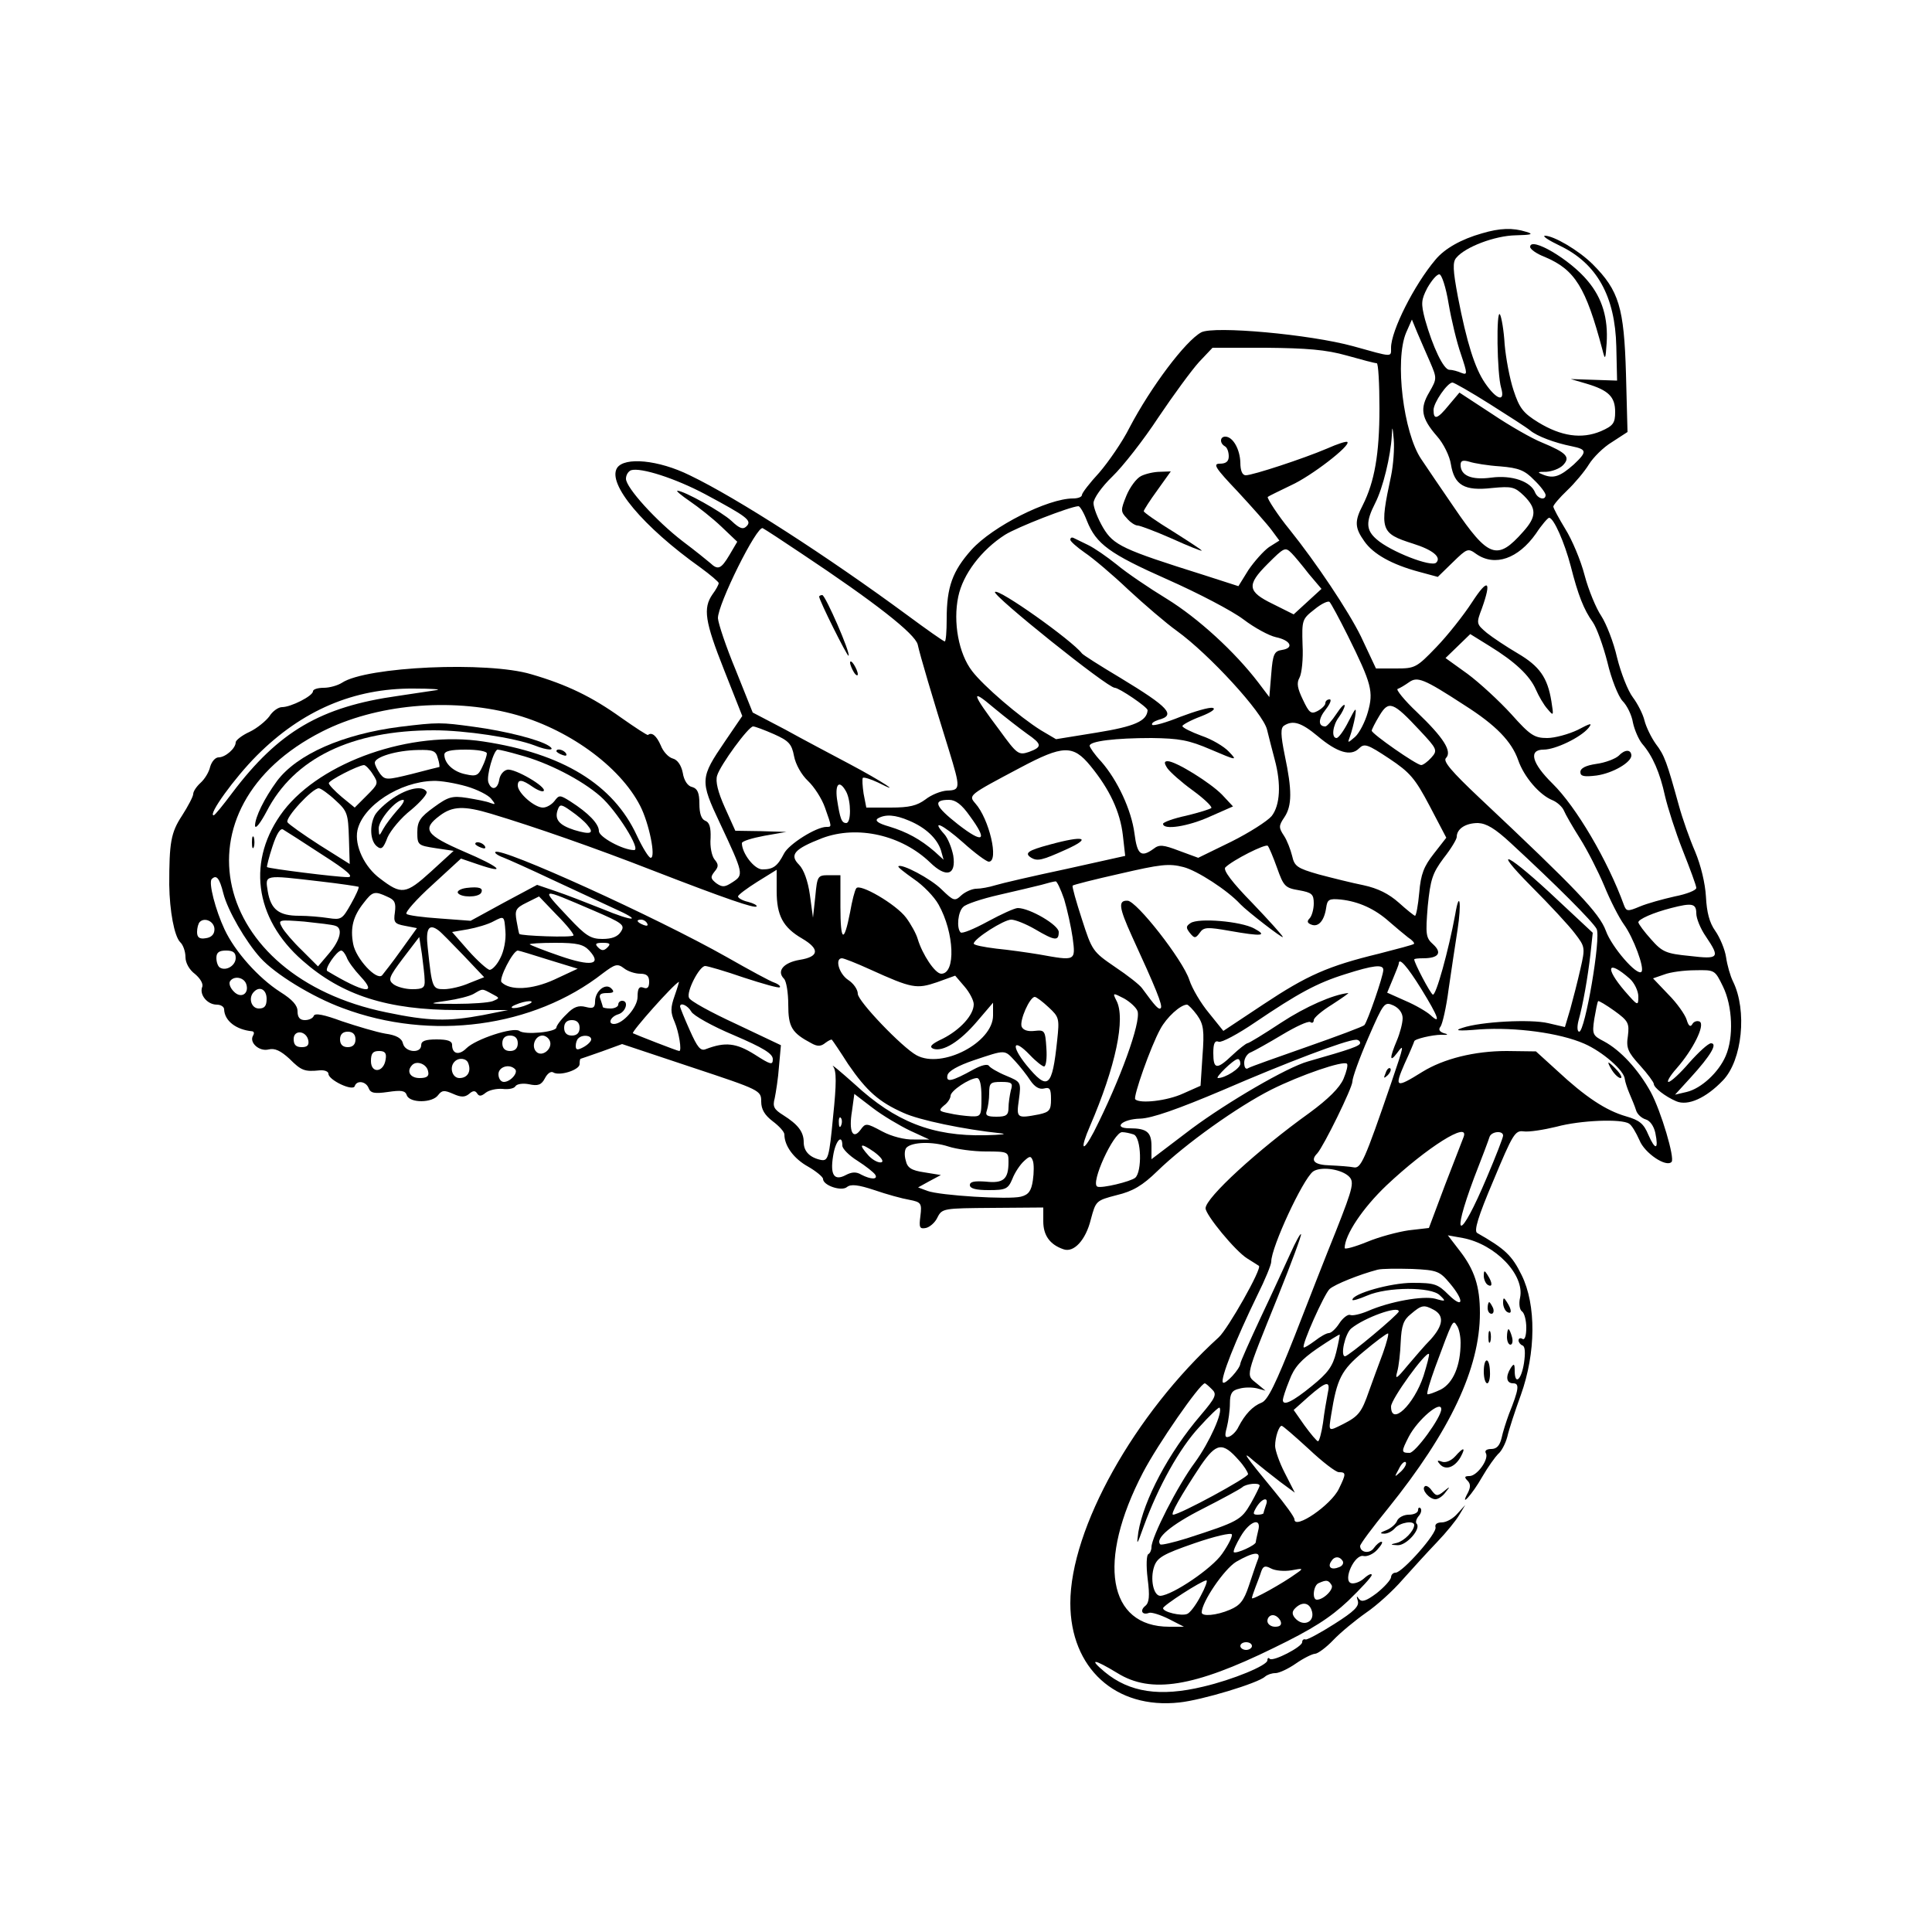<?xml version="1.0" standalone="no"?>
<!DOCTYPE svg PUBLIC "-//W3C//DTD SVG 20010904//EN"
 "http://www.w3.org/TR/2001/REC-SVG-20010904/DTD/svg10.dtd">
<svg version="1.0" xmlns="http://www.w3.org/2000/svg"
 width="500pt" height="500pt" viewBox="0 0 500 500"
 preserveAspectRatio="xMidYMid meet">

<g transform="translate(0,500) scale(0.1,-0.1)"
fill="#000000" stroke="none">
<path d="M3835 4396 c-53 -15 -96 -39 -120 -68 -55 -65 -115 -184 -115 -228 0
-25 6 -25 -98 4 -113 31 -360 53 -393 36 -41 -22 -131 -142 -186 -247 -18 -36
-54 -88 -78 -116 -25 -27 -45 -53 -45 -58 0 -5 -10 -9 -23 -9 -65 0 -208 -72
-263 -133 -49 -55 -64 -96 -64 -179 0 -32 -2 -58 -5 -58 -3 0 -47 31 -97 68
-205 151 -440 303 -563 362 -81 40 -169 48 -188 19 -26 -41 67 -152 216 -258
26 -19 47 -37 47 -40 0 -4 -7 -17 -16 -29 -25 -36 -20 -70 30 -196 l47 -119
-45 -66 c-64 -94 -65 -101 -13 -211 62 -132 62 -134 33 -153 -20 -13 -26 -14
-42 -3 -15 12 -16 16 -5 30 11 13 11 19 0 32 -7 9 -12 33 -10 55 1 28 -3 41
-14 45 -10 4 -15 19 -15 44 0 28 -5 39 -18 43 -12 2 -22 17 -25 37 -4 20 -14
34 -26 37 -11 3 -25 18 -31 34 -11 25 -23 35 -33 27 -1 -2 -33 19 -70 45 -74
53 -139 85 -232 112 -113 34 -427 20 -490 -22 -11 -7 -32 -13 -47 -13 -16 0
-28 -4 -28 -9 0 -12 -57 -41 -80 -41 -10 0 -25 -11 -33 -24 -9 -12 -32 -31
-51 -40 -20 -9 -36 -22 -36 -27 0 -16 -27 -39 -44 -39 -9 0 -18 -11 -22 -24
-3 -14 -14 -32 -25 -42 -10 -9 -19 -22 -19 -29 0 -6 -13 -31 -29 -56 -29 -44
-33 -70 -33 -179 1 -68 13 -132 28 -148 8 -7 14 -25 14 -39 0 -15 10 -33 25
-44 14 -12 22 -26 18 -34 -7 -20 14 -45 38 -45 11 0 19 -6 19 -12 1 -30 31
-53 73 -57 5 -1 5 -6 2 -11 -11 -18 16 -42 40 -36 16 4 31 -3 54 -24 31 -31
39 -34 79 -30 12 1 22 -3 22 -9 0 -16 63 -46 68 -32 5 16 29 13 36 -5 5 -13
15 -15 50 -10 34 5 45 4 49 -9 8 -20 66 -20 81 1 10 13 16 13 39 3 20 -9 30
-9 41 0 10 9 16 9 21 1 5 -8 11 -7 22 2 9 7 28 11 43 10 16 -2 31 1 34 7 4 6
20 8 35 5 23 -5 32 -2 41 15 6 12 15 19 21 16 16 -11 69 6 69 21 0 8 1 14 3
14 1 0 26 9 55 19 l52 19 180 -60 c178 -59 180 -60 180 -89 0 -20 9 -35 30
-51 16 -12 30 -27 30 -34 0 -30 25 -63 61 -83 21 -12 39 -27 39 -32 0 -17 48
-33 62 -21 10 8 29 6 71 -8 32 -11 72 -22 90 -25 31 -6 33 -9 29 -42 -4 -30
-2 -34 14 -31 10 2 24 14 30 27 12 24 16 24 143 25 l131 1 0 -36 c0 -36 17
-60 52 -72 27 -10 58 24 71 77 13 48 13 49 67 63 42 10 67 25 105 62 73 71
208 167 295 211 76 38 187 76 196 67 3 -3 -1 -20 -9 -39 -10 -23 -39 -52 -88
-88 -134 -96 -269 -220 -269 -247 0 -17 77 -111 108 -130 15 -9 28 -18 30 -19
9 -6 -80 -163 -104 -185 -218 -198 -384 -495 -384 -688 0 -168 117 -275 282
-257 58 6 204 50 222 67 6 5 17 9 27 9 9 0 33 11 53 25 20 14 43 25 49 25 7 0
29 16 48 36 18 19 57 51 84 70 28 19 70 57 95 86 25 28 65 72 89 97 24 25 50
57 58 71 l15 25 -20 -22 c-11 -13 -29 -23 -41 -23 -12 0 -18 -5 -16 -12 6 -15
-86 -118 -103 -118 -7 0 -12 -6 -12 -12 -1 -7 -17 -25 -37 -41 -28 -21 -39
-24 -46 -15 -6 9 -7 8 -3 -5 4 -14 -9 -27 -61 -60 -36 -23 -70 -41 -74 -40 -5
2 -9 -1 -9 -7 0 -12 -75 -51 -84 -43 -3 4 -6 2 -6 -4 0 -13 -89 -50 -166 -68
-112 -27 -191 -15 -255 38 -43 36 -28 34 33 -3 87 -54 198 -36 404 65 101 49
146 78 193 122 33 32 61 62 61 67 0 5 -9 1 -20 -9 -10 -9 -26 -15 -34 -12 -21
8 10 76 33 70 9 -2 25 5 35 16 11 12 16 21 11 21 -4 0 -13 -7 -20 -17 -11 -15
-35 -11 -35 6 0 5 32 48 72 97 161 200 238 363 238 506 0 69 -14 112 -53 162
l-30 39 39 -7 c84 -16 160 -95 148 -154 -4 -17 -1 -32 5 -36 6 -4 11 -23 11
-42 0 -21 -4 -33 -10 -29 -5 3 -10 2 -10 -4 0 -5 5 -11 10 -13 7 -2 8 -19 4
-46 -7 -44 -24 -58 -24 -19 0 18 -2 19 -10 7 -14 -22 -12 -40 6 -40 17 0 15
-15 -11 -80 -7 -19 -16 -47 -19 -62 -5 -20 -13 -28 -27 -28 -11 0 -17 -4 -14
-10 10 -15 -22 -60 -42 -60 -13 0 -14 -3 -5 -12 8 -8 8 -17 1 -31 -23 -42 11
-5 37 41 15 26 34 52 41 59 8 6 19 26 24 45 4 18 20 67 35 108 39 109 40 233
2 310 -25 51 -43 68 -115 109 -9 5 2 42 42 136 50 120 56 130 78 127 14 -2 52
4 85 12 62 17 169 21 188 8 7 -4 18 -23 27 -43 13 -33 69 -71 83 -56 9 9 -27
131 -54 181 -32 58 -78 108 -121 131 -29 15 -31 18 -25 58 4 23 8 44 10 46 1
2 21 -10 42 -25 36 -26 39 -32 35 -65 -5 -31 0 -42 31 -76 20 -22 36 -44 36
-48 0 -10 30 -33 58 -45 30 -13 77 8 121 54 50 52 63 181 26 256 -7 14 -15 42
-18 63 -3 20 -16 51 -28 68 -15 21 -22 48 -24 88 -2 35 -13 81 -28 117 -14 32
-33 86 -42 119 -31 112 -37 130 -60 160 -12 17 -25 44 -29 60 -4 17 -18 44
-30 60 -13 17 -31 63 -41 103 -9 40 -28 88 -41 108 -13 19 -33 67 -43 105 -10
39 -33 93 -50 120 -17 28 -31 54 -31 58 0 4 16 23 36 42 19 18 45 49 56 67 11
18 38 45 60 58 l40 26 -4 151 c-5 171 -18 215 -86 283 -36 36 -101 74 -124 74
-7 -1 10 -12 39 -26 96 -46 143 -131 146 -261 l2 -88 -60 2 -60 2 41 -12 c57
-17 74 -34 74 -73 0 -29 -5 -36 -37 -50 -50 -21 -103 -13 -162 23 -39 24 -49
37 -64 83 -10 30 -20 84 -23 119 -2 35 -8 70 -12 77 -10 17 -8 -154 3 -190 11
-38 -12 -31 -42 13 -26 38 -47 104 -70 223 -13 69 -14 90 -4 101 23 28 100 57
153 58 42 1 48 3 28 9 -35 11 -68 10 -115 -4z m-86 -182 c7 -41 21 -100 32
-131 17 -51 17 -54 1 -48 -9 4 -23 8 -31 8 -15 0 -43 59 -63 130 -11 42 -10
51 6 82 11 19 24 35 31 35 6 0 17 -33 24 -76z m-48 -151 c18 -42 18 -43 -2
-78 -25 -42 -21 -67 20 -114 17 -19 33 -52 36 -73 9 -54 35 -69 106 -61 52 5
59 3 83 -20 33 -33 33 -54 -2 -93 -67 -76 -90 -68 -179 63 -33 48 -71 104 -85
125 -46 68 -69 256 -39 327 l15 34 14 -34 c8 -19 23 -53 33 -76z m-216 17 c39
-11 73 -20 78 -20 4 0 7 -53 7 -117 0 -119 -13 -190 -43 -250 -22 -42 -21 -59
4 -94 23 -33 71 -60 142 -79 l48 -13 39 38 c37 36 39 37 61 21 48 -33 108 -12
154 53 15 23 31 41 34 41 12 0 40 -64 56 -125 19 -75 34 -113 57 -145 10 -14
27 -61 38 -104 10 -43 28 -88 39 -100 12 -12 24 -37 27 -56 4 -19 15 -44 24
-55 27 -31 46 -75 59 -135 7 -30 27 -93 46 -141 19 -48 35 -91 35 -97 0 -6
-25 -16 -56 -22 -31 -7 -71 -18 -90 -26 -31 -13 -35 -13 -41 3 -42 116 -124
255 -185 315 -54 53 -63 88 -23 88 30 0 95 31 116 56 11 14 6 13 -28 -5 -23
-11 -59 -21 -79 -21 -33 0 -44 7 -93 62 -31 34 -82 81 -113 104 l-57 41 32 31
32 31 50 -31 c65 -40 104 -76 120 -113 7 -16 20 -39 30 -50 16 -19 16 -18 10
20 -10 62 -31 91 -87 124 -29 17 -65 41 -80 53 -27 23 -28 24 -13 63 26 73 16
80 -25 17 -22 -34 -64 -87 -93 -117 -51 -53 -55 -55 -104 -55 l-52 0 -39 83
c-33 67 -116 191 -185 277 -28 34 -59 81 -56 84 2 2 29 15 60 30 53 24 155
103 146 112 -2 3 -26 -5 -53 -17 -61 -26 -192 -69 -210 -69 -9 0 -14 12 -14
33 -1 34 -19 67 -39 67 -14 0 -15 -17 -1 -25 6 -3 10 -15 10 -26 0 -13 -7 -19
-23 -19 -19 0 -12 -11 46 -72 37 -40 77 -85 88 -100 l20 -27 -27 -17 c-14 -10
-38 -37 -53 -59 l-26 -42 -90 29 c-210 66 -233 77 -260 122 -14 24 -25 52 -25
64 0 12 21 42 49 69 27 26 81 95 119 153 39 58 86 122 105 143 l35 37 138 0
c106 -1 156 -5 209 -20z m371 -126 c49 -31 96 -61 104 -68 18 -15 63 -32 108
-41 39 -8 40 -14 5 -47 -35 -31 -52 -37 -78 -27 -18 7 -17 8 7 8 15 1 34 8 43
17 20 21 10 32 -55 59 -25 10 -83 43 -129 74 l-84 55 -27 -32 c-30 -37 -40
-40 -40 -13 0 19 36 71 49 71 4 0 48 -25 97 -56z m-256 -186 c-30 -140 -28
-148 57 -175 51 -16 74 -35 60 -49 -12 -13 -119 29 -154 60 -28 24 -29 45 -4
94 20 39 40 121 43 175 1 26 2 24 5 -10 2 -23 -1 -66 -7 -95z m283 25 c47 -4
63 -10 87 -35 17 -16 30 -34 30 -39 0 -15 -20 -10 -27 6 -11 29 -60 46 -113
39 -52 -7 -80 5 -80 33 0 11 6 13 23 8 12 -4 48 -10 80 -12z m-2058 -72 c108
-58 122 -68 107 -83 -9 -9 -18 -6 -39 14 -26 24 -123 78 -140 78 -4 0 10 -12
32 -27 22 -15 59 -44 82 -66 l41 -39 -20 -34 c-22 -37 -30 -40 -50 -21 -7 6
-39 32 -71 56 -69 53 -147 139 -147 162 0 10 6 19 13 22 25 8 115 -21 192 -62z
m988 -69 c24 -60 58 -85 209 -152 79 -35 167 -81 196 -103 29 -22 66 -42 84
-46 38 -8 48 -28 16 -33 -20 -3 -24 -10 -28 -62 l-5 -60 -28 37 c-61 80 -156
167 -237 217 -46 28 -105 68 -130 89 -25 20 -58 43 -75 51 -16 8 -33 16 -37
18 -5 2 -8 0 -8 -5 0 -4 17 -19 37 -33 21 -14 72 -57 113 -96 41 -38 98 -87
126 -107 83 -60 222 -211 233 -255 5 -20 14 -56 20 -78 17 -63 14 -118 -8
-146 -11 -13 -58 -43 -104 -66 l-86 -42 -49 18 c-42 16 -52 17 -67 5 -32 -23
-42 -15 -49 40 -8 61 -44 138 -86 186 -17 18 -30 37 -30 41 0 12 67 20 160 20
72 -1 96 -5 154 -30 68 -29 69 -29 46 -5 -12 13 -44 32 -71 41 -27 10 -49 21
-49 25 0 3 21 15 48 25 28 11 40 20 30 22 -9 2 -46 -9 -83 -23 -37 -15 -69
-24 -73 -21 -3 4 4 9 16 13 46 12 28 32 -99 109 -52 31 -96 59 -99 63 -26 34
-216 169 -225 159 -8 -8 291 -248 310 -248 11 0 85 -50 85 -58 -2 -28 -33 -42
-132 -58 l-105 -17 -39 23 c-56 35 -149 115 -178 153 -35 45 -50 127 -36 193
12 58 60 121 121 160 32 20 168 73 190 74 4 0 14 -17 22 -38z m-738 -85 c188
-125 293 -207 300 -235 6 -28 38 -136 81 -274 30 -98 30 -103 -5 -104 -16 -1
-41 -11 -56 -23 -22 -16 -41 -21 -90 -21 l-63 0 -7 36 c-3 20 -4 38 -2 41 3 2
20 -3 39 -12 69 -35 9 4 -72 47 -47 25 -123 65 -168 90 l-84 44 -44 110 c-25
60 -45 120 -46 134 -1 35 101 241 116 233 6 -3 52 -33 101 -66z m1268 1 c7 -7
27 -31 44 -53 l33 -39 -36 -33 -36 -33 -54 27 c-66 32 -68 49 -14 103 44 44
46 45 63 28z m145 -213 c62 -125 67 -145 52 -198 -7 -25 -22 -54 -33 -64 -20
-17 -20 -17 -13 2 4 11 10 34 13 50 4 27 2 25 -17 -12 -12 -24 -26 -43 -31
-43 -14 0 -10 33 6 54 8 11 15 25 15 30 0 6 -10 -4 -21 -21 -12 -18 -25 -33
-29 -33 -19 0 -19 19 1 44 11 14 16 26 10 26 -6 0 -11 -4 -11 -10 0 -5 -9 -14
-20 -20 -17 -9 -22 -5 -38 29 -14 29 -17 43 -9 57 6 11 10 49 8 85 -2 65 -1
67 31 92 18 15 36 23 39 19 4 -4 25 -43 47 -87z m302 -180 c82 -52 122 -94
139 -142 15 -44 56 -91 89 -104 12 -5 25 -17 29 -26 4 -10 23 -43 42 -73 19
-30 47 -85 63 -123 15 -37 38 -82 51 -100 24 -33 54 -113 45 -122 -11 -12 -77
64 -92 106 -17 46 -75 107 -328 345 -71 67 -94 94 -86 102 17 17 -6 53 -75
119 -33 31 -55 59 -50 60 6 2 19 10 29 17 22 16 38 10 144 -59z m-2660 39
c-14 -2 -59 -9 -100 -15 -200 -28 -309 -92 -429 -251 -24 -32 -45 -58 -48 -58
-16 0 54 97 112 155 117 117 251 174 405 173 47 0 74 -2 60 -4z m1528 -113
c39 -27 40 -34 5 -47 -27 -9 -31 -6 -76 56 -73 97 -76 110 -16 59 30 -25 69
-55 87 -68z m-1333 52 c142 -37 279 -135 332 -239 23 -45 41 -134 27 -134 -5
0 -21 26 -36 58 -61 132 -192 212 -397 243 -188 29 -419 -52 -517 -179 -96
-126 -77 -278 49 -388 102 -90 220 -128 402 -128 l130 0 -65 -13 c-91 -17
-140 -16 -250 7 -455 93 -555 530 -166 727 138 70 329 88 491 46z m2349 -43
c46 -49 47 -52 30 -71 -9 -10 -21 -19 -26 -19 -12 0 -128 81 -128 89 0 3 9 21
20 39 24 40 35 36 104 -38z m-264 -15 c51 -43 86 -53 107 -32 14 14 22 11 78
-26 54 -36 67 -51 105 -123 l43 -82 -32 -41 c-26 -33 -34 -53 -38 -101 -3 -33
-8 -60 -11 -60 -2 0 -21 15 -42 34 -26 23 -54 37 -91 45 -30 6 -82 19 -116 28
-56 16 -63 21 -69 48 -4 16 -13 40 -21 52 -14 21 -14 26 1 48 20 30 20 70 1
160 -11 54 -11 71 -2 77 23 15 45 8 87 -27z m-1407 5 c38 -17 46 -25 52 -57 4
-21 19 -48 36 -64 16 -15 36 -46 44 -69 18 -51 18 -50 4 -50 -27 0 -98 -45
-110 -69 -17 -33 -28 -41 -56 -41 -21 0 -53 42 -53 68 0 5 26 13 58 19 l57 10
-66 2 -66 1 -27 60 c-18 40 -25 68 -20 83 8 27 81 127 93 127 5 0 29 -9 54
-20z m-870 -62 c4 -12 5 -22 4 -23 -1 0 -33 -8 -71 -18 -65 -16 -69 -16 -82 0
-7 10 -14 23 -14 29 0 15 56 32 111 33 40 1 47 -2 52 -21z m127 12 c0 -5 -5
-21 -12 -35 -10 -22 -16 -25 -42 -19 -32 6 -56 28 -56 51 0 9 16 13 55 13 30
0 55 -4 55 -10z m85 -4 c72 -19 160 -64 209 -107 42 -37 106 -139 87 -139 -29
0 -91 34 -91 49 0 19 -27 47 -74 77 -27 17 -29 17 -41 1 -7 -9 -20 -17 -30
-17 -22 0 -65 38 -65 57 0 17 11 16 38 -3 13 -9 26 -14 29 -11 9 10 -75 59
-94 55 -10 -2 -19 -13 -21 -26 -4 -25 -20 -29 -28 -7 -6 16 14 85 24 85 4 0
30 -6 57 -14z m1477 -28 c50 -61 77 -119 84 -180 l6 -53 -153 -34 c-85 -18
-167 -37 -183 -42 -16 -5 -38 -9 -49 -9 -11 0 -29 -8 -39 -17 -17 -16 -20 -15
-51 15 -28 28 -104 68 -112 60 -2 -2 16 -16 40 -33 24 -16 53 -46 64 -66 41
-73 45 -179 7 -179 -16 0 -49 50 -61 90 -4 14 -18 39 -30 55 -26 35 -121 90
-129 76 -4 -5 -11 -33 -16 -62 -16 -82 -25 -76 -25 14 l0 82 -30 0 c-29 0 -30
-2 -35 -55 l-6 -55 -8 59 c-5 36 -16 66 -28 78 -26 26 -12 41 60 69 91 34 205
8 279 -63 42 -41 68 -33 60 18 -4 20 -14 45 -23 55 -36 40 -5 26 48 -21 31
-28 61 -50 67 -50 27 0 1 111 -35 151 -18 21 -18 21 116 92 111 59 137 60 182
5z m-1857 -22 c15 -23 14 -25 -16 -55 l-31 -31 -33 27 c-19 16 -34 32 -34 36
-1 7 75 46 91 47 4 0 15 -11 23 -24z m242 -31 c28 -8 57 -23 64 -32 12 -15 12
-16 -2 -11 -9 4 -36 9 -60 13 -39 6 -49 3 -86 -24 -36 -26 -43 -37 -43 -65 0
-33 2 -34 47 -41 l47 -7 -59 -54 c-65 -59 -76 -60 -131 -18 -41 30 -67 86 -59
125 14 64 110 126 196 128 19 1 58 -6 86 -14z m983 -14 c13 -25 13 -81 0 -81
-12 0 -16 11 -24 63 -5 40 7 49 24 18z m-1322 -22 c31 -28 33 -35 35 -98 l2
-67 -78 49 c-42 27 -80 54 -83 59 -7 11 64 88 81 88 5 0 25 -14 43 -31z m1642
-41 c47 -64 36 -73 -30 -22 -61 48 -67 64 -24 64 17 0 33 -12 54 -42z m-990
-23 c19 -22 9 -26 -34 -13 -40 13 -52 28 -42 54 5 13 9 13 34 -5 16 -11 35
-27 42 -36z m-249 29 c110 -33 268 -88 419 -147 191 -74 262 -98 268 -93 2 3
-7 8 -22 12 -14 3 -26 10 -26 14 0 4 23 21 50 38 l50 31 0 -55 c0 -63 16 -94
66 -123 46 -27 44 -47 -6 -55 -42 -7 -61 -29 -41 -49 6 -6 11 -36 11 -67 0
-58 9 -73 60 -100 16 -9 25 -8 36 1 8 6 16 10 17 8 2 -2 21 -30 42 -63 48 -70
80 -98 143 -126 41 -19 157 -43 252 -53 19 -2 1 -4 -40 -5 -137 -3 -233 35
-338 132 -37 33 -62 54 -56 46 9 -11 9 -44 0 -130 -10 -106 -13 -115 -31 -112
-29 6 -45 22 -45 46 0 27 -15 46 -53 70 -24 15 -28 22 -22 44 3 15 9 52 11 82
l5 55 -116 55 c-65 30 -120 60 -122 68 -7 16 27 82 42 82 6 0 51 -13 100 -30
49 -16 91 -28 93 -25 3 2 -3 8 -14 12 -10 3 -65 33 -123 66 -182 103 -585 286
-599 272 -3 -2 6 -9 20 -14 13 -5 71 -31 128 -58 58 -27 129 -60 157 -73 79
-35 55 -37 -29 -2 -40 16 -94 37 -121 46 l-47 16 -86 -46 -86 -47 -80 6 c-44
3 -83 8 -86 12 -4 4 26 38 67 75 l74 68 44 -15 c79 -27 56 -6 -36 33 -99 43
-110 58 -63 93 33 25 63 26 133 5z m1082 -18 c43 -18 72 -46 82 -76 l7 -25
-23 21 c-37 32 -72 51 -118 65 -28 8 -38 15 -29 21 19 11 44 10 81 -6z m1557
-58 c116 -107 212 -203 222 -222 12 -22 -30 -266 -45 -266 -5 0 -6 12 -2 28
12 43 24 112 31 172 l6 56 -90 84 c-127 120 -179 147 -69 36 48 -48 99 -103
113 -122 26 -34 27 -36 14 -92 -7 -31 -19 -78 -26 -103 l-14 -47 -43 10 c-46
11 -175 4 -222 -12 -23 -7 -13 -9 45 -4 92 6 206 -9 270 -37 48 -21 104 -70
105 -92 1 -7 6 -23 12 -37 6 -14 14 -33 17 -43 3 -11 15 -21 25 -24 11 -3 21
-17 25 -35 9 -44 0 -46 -18 -5 -12 29 -23 38 -58 48 -52 15 -105 50 -178 118
l-55 50 -76 1 c-83 0 -163 -20 -218 -54 -69 -43 -73 -41 -46 21 14 30 25 57
25 58 0 6 47 17 70 17 17 -1 20 1 7 4 -12 4 -15 10 -9 17 5 7 15 50 21 97 7
47 17 116 23 153 11 71 5 106 -6 40 -17 -92 -50 -212 -58 -207 -7 4 -48 82
-48 91 0 2 10 3 23 3 40 0 50 14 26 36 -19 17 -20 25 -14 99 7 69 12 85 41
124 19 24 34 49 34 55 0 21 23 36 55 36 22 -1 44 -14 85 -52z m-3076 -30 c66
-42 83 -58 66 -58 -29 0 -204 22 -209 26 -1 1 5 26 14 53 11 34 21 49 28 44 7
-4 52 -33 101 -65z m2471 -34 c17 -48 21 -52 57 -58 33 -6 38 -10 38 -34 0
-15 -5 -33 -11 -39 -7 -7 -6 -12 5 -16 18 -7 33 10 38 43 3 22 7 25 38 22 46
-5 88 -24 125 -57 17 -15 39 -33 49 -41 11 -7 18 -15 15 -17 -2 -2 -43 -13
-90 -25 -132 -32 -186 -56 -299 -131 l-104 -69 -37 46 c-21 25 -44 64 -51 86
-17 52 -137 205 -160 205 -25 1 -22 -18 11 -91 62 -135 81 -181 75 -187 -5 -5
-13 3 -48 51 -6 9 -38 34 -71 56 -57 39 -59 42 -85 123 -15 46 -26 85 -24 87
1 2 56 16 123 31 104 24 126 27 164 17 35 -9 114 -60 147 -96 17 -18 110 -90
110 -85 0 3 -36 43 -79 88 -52 53 -76 85 -70 92 19 19 104 62 110 56 3 -3 14
-29 24 -57z m-2727 -66 c11 -44 58 -125 96 -167 38 -42 134 -101 213 -130 229
-86 494 -50 673 90 32 24 38 26 55 13 10 -8 29 -14 42 -14 17 0 23 -6 23 -21
0 -15 -5 -19 -15 -15 -11 4 -15 -2 -15 -24 0 -27 -38 -70 -61 -70 -17 0 -9 19
11 25 20 6 28 35 10 35 -5 0 -10 -4 -10 -10 0 -5 -9 -10 -20 -10 -11 0 -20 2
-20 4 0 2 -3 11 -6 20 -5 12 0 16 17 16 17 0 20 3 11 12 -15 15 -42 -7 -42
-34 0 -16 -5 -19 -24 -14 -19 5 -32 0 -50 -19 -15 -14 -26 -30 -26 -34 0 -12
-82 -20 -96 -9 -15 11 -113 -21 -137 -45 -19 -19 -37 -15 -37 9 0 10 -12 14
-40 14 -29 0 -40 -4 -40 -15 0 -22 -41 -19 -47 4 -3 14 -17 22 -46 26 -23 4
-73 19 -112 32 -46 17 -70 22 -73 14 -2 -6 -12 -11 -23 -11 -13 0 -19 7 -19
23 0 15 -13 30 -45 50 -56 36 -117 104 -144 162 -23 49 -42 121 -33 130 12 12
20 3 30 -37z m250 31 c53 -6 98 -13 100 -14 2 -2 -7 -22 -20 -45 -22 -39 -25
-41 -58 -36 -19 3 -53 6 -76 6 -52 0 -73 16 -81 63 -7 44 -11 43 135 26z
m1926 -46 c8 -27 18 -72 22 -100 8 -61 8 -60 -87 -43 -30 5 -80 12 -111 15
-32 4 -58 9 -58 13 1 13 78 62 97 62 10 0 38 -11 62 -25 51 -30 61 -31 61 -7
0 18 -75 62 -106 62 -8 0 -43 -16 -78 -35 -35 -19 -66 -32 -70 -28 -11 11 -7
54 7 66 6 7 48 21 92 31 44 10 94 22 110 26 17 5 33 9 37 9 3 1 13 -20 22 -46z
m-1751 6 c19 -8 22 -16 19 -40 -4 -26 -1 -30 26 -35 l31 -6 -41 -57 c-22 -31
-45 -60 -49 -65 -14 -15 -68 43 -75 81 -8 42 0 72 27 106 23 30 28 32 62 16z
m532 -35 c77 -33 83 -38 72 -55 -8 -13 -23 -19 -48 -19 -30 0 -43 8 -87 55
-75 80 -77 79 63 19z m-51 -65 c-3 -6 -137 -1 -140 4 -1 1 -4 16 -7 33 -5 28
-3 34 26 48 l32 16 46 -48 c26 -26 45 -50 43 -53z m2906 57 c0 -13 11 -40 25
-60 37 -55 34 -59 -42 -50 -61 6 -71 10 -100 43 -18 20 -32 39 -33 44 0 8 38
25 85 37 54 14 65 12 65 -14z m-3095 -115 c-8 -17 -21 -31 -28 -31 -6 1 -31
23 -55 50 l-42 48 41 7 c22 4 53 13 67 21 27 14 27 14 30 -26 2 -22 -4 -52
-13 -69z m-740 74 c0 -13 -8 -21 -22 -23 -17 -3 -23 2 -23 16 0 10 3 22 7 26
13 13 38 1 38 -19z m313 9 c20 -6 13 -37 -17 -72 l-28 -33 -41 41 c-23 22 -46
49 -52 60 -11 20 -9 20 57 15 37 -4 74 -8 81 -11z m807 6 c3 -6 -1 -7 -9 -4
-18 7 -21 14 -7 14 6 0 13 -4 16 -10z m-540 -18 c6 -4 34 -33 64 -64 l54 -57
-38 -15 c-20 -9 -50 -16 -66 -16 -30 0 -31 3 -42 107 -6 50 3 64 28 45z m-36
-129 c1 -19 -4 -23 -32 -23 -18 0 -40 6 -49 13 -14 11 -12 18 25 67 l42 55 7
-45 c3 -25 7 -55 7 -67z m426 77 c34 -37 5 -42 -76 -14 -41 14 -76 28 -78 30
-2 2 27 4 66 4 57 0 73 -4 88 -20z m47 8 c-9 -9 -15 -9 -24 0 -9 9 -7 12 12
12 19 0 21 -3 12 -12z m-962 -27 c0 -20 -25 -35 -41 -25 -5 3 -9 14 -9 25 0
14 7 19 25 19 18 0 25 -5 25 -19z m287 2 c3 -10 20 -33 36 -50 46 -49 9 -43
-86 14 -8 5 24 52 36 53 4 0 10 -8 14 -17z m523 -7 l75 -23 -60 -28 c-59 -27
-115 -29 -137 -7 -8 8 29 81 42 82 3 0 39 -11 80 -24z m832 -25 c108 -49 120
-51 173 -33 l47 17 24 -28 c13 -15 24 -36 24 -46 0 -28 -35 -66 -80 -89 -30
-14 -36 -21 -25 -26 25 -9 69 18 114 71 l41 48 0 -33 c0 -70 -132 -139 -198
-103 -37 20 -152 140 -152 159 0 11 -11 27 -25 36 -24 16 -35 56 -16 56 5 0
38 -13 73 -29z m1426 -50 c45 -73 52 -94 24 -68 -10 9 -39 26 -65 37 l-47 21
15 36 c8 19 15 37 15 39 0 18 22 -7 58 -65z m-98 49 c0 -16 -41 -134 -49 -143
-4 -4 -71 -29 -148 -56 -77 -27 -145 -51 -152 -55 -7 -5 -11 1 -11 14 0 11 8
24 18 27 9 4 45 24 80 45 35 21 67 36 73 33 5 -4 9 -1 9 5 0 6 21 24 47 40 26
17 45 30 42 30 -39 -4 -110 -35 -174 -77 -44 -29 -83 -53 -87 -53 -4 -1 -21
-14 -39 -31 -40 -38 -49 -37 -49 6 0 25 4 33 14 29 7 -3 50 20 94 50 111 75
160 102 234 125 72 23 98 26 98 11z m638 -23 c12 -11 22 -32 22 -46 0 -25 -1
-25 -35 14 -53 62 -45 83 13 32z m241 -20 c25 -51 28 -132 7 -180 -18 -42 -63
-84 -101 -93 l-30 -7 41 45 c51 56 70 88 52 88 -7 0 -32 -23 -56 -50 -24 -28
-48 -50 -54 -50 -5 0 4 16 21 35 43 49 74 112 60 121 -6 3 -15 1 -19 -6 -5 -9
-10 -6 -15 11 -4 13 -25 43 -47 65 l-40 42 29 10 c15 6 51 11 80 11 51 1 51 1
72 -42z m-3822 7 c9 -25 -13 -40 -32 -20 -9 9 -13 20 -10 26 9 15 35 12 42 -6z
m1109 -31 c-11 -31 -11 -43 0 -68 11 -26 19 -75 12 -75 -5 0 -112 42 -120 46
-5 3 105 127 119 133 1 1 -4 -16 -11 -36z m-1056 -8 c0 -18 -5 -25 -20 -25
-20 0 -28 28 -13 43 15 16 33 6 33 -18z m583 13 c21 -11 21 -11 2 -19 -11 -4
-54 -7 -95 -7 -73 0 -74 1 -24 8 28 4 60 12 70 18 24 14 21 14 47 0z m1671
-45 c9 -29 -45 -178 -113 -312 -30 -57 -37 -47 -10 15 66 153 93 279 68 325
-10 20 -9 20 20 5 16 -9 32 -24 35 -33z m-230 10 c27 -25 28 -29 22 -85 -13
-124 -24 -132 -80 -64 -41 51 -34 71 9 26 16 -17 33 -30 37 -30 5 0 8 21 6 48
-3 45 -4 47 -31 44 -17 -2 -29 2 -33 11 -6 16 21 77 34 77 4 0 20 -12 36 -27z
m-1349 7 c-11 -5 -27 -9 -35 -9 -9 0 -8 4 5 9 11 5 27 9 35 9 9 0 8 -4 -5 -9z
m2265 -35 c0 -13 -7 -39 -15 -58 -19 -45 -19 -58 0 -33 20 27 19 22 -14 -75
-70 -204 -79 -224 -98 -220 -10 2 -37 4 -60 5 -41 1 -53 12 -34 31 17 19 91
170 91 186 0 10 18 60 41 113 40 92 42 94 65 84 15 -7 24 -20 24 -33z m-1841
17 c5 -10 55 -38 110 -61 77 -33 101 -48 101 -62 0 -16 -5 -15 -47 12 -48 30
-76 33 -126 14 -14 -6 -22 4 -42 49 -14 31 -25 59 -25 61 0 12 20 3 29 -13z
m1309 -9 c17 -24 19 -40 14 -106 l-5 -77 -45 -20 c-41 -19 -112 -27 -124 -15
-6 6 40 137 65 182 16 30 52 63 69 63 3 0 15 -12 26 -27z m-1598 -33 c0 -13
-7 -20 -20 -20 -13 0 -20 7 -20 20 0 13 7 20 20 20 13 0 20 -7 20 -20z m-702
-33 c2 -12 -3 -17 -17 -17 -15 0 -21 6 -21 21 0 25 33 22 38 -4z m122 3 c0
-13 -7 -20 -20 -20 -13 0 -20 7 -20 20 0 13 7 20 20 20 13 0 20 -7 20 -20z
m420 -10 c0 -13 -7 -20 -20 -20 -13 0 -20 7 -20 20 0 13 7 20 20 20 13 0 20
-7 20 -20z m83 6 c8 -20 -20 -43 -35 -28 -14 14 -3 42 16 42 7 0 16 -6 19 -14z
m107 4 c0 -5 -9 -14 -20 -20 -15 -8 -20 -8 -20 3 0 8 3 17 7 20 10 10 33 8 33
-3z m1990 -9 c0 -8 -23 -16 -135 -48 -54 -15 -208 -105 -301 -174 l-104 -79 0
34 c0 36 -12 46 -57 46 -44 0 -19 24 28 25 30 1 96 24 214 74 164 71 317 129
343 130 6 1 12 -3 12 -8z m-2522 -43 c-5 -34 -38 -37 -38 -4 0 20 5 26 21 26
15 0 20 -5 17 -22z m1629 -4 c13 -14 31 -37 40 -51 11 -16 23 -23 35 -20 15 4
18 -1 18 -28 0 -28 -4 -33 -31 -39 -58 -11 -59 -10 -52 39 6 45 5 45 -33 61
-22 9 -42 21 -45 26 -4 5 -20 1 -40 -10 -56 -31 -71 -34 -67 -15 2 11 27 25
68 39 84 28 79 28 107 -2z m-1415 -6 c8 -21 -2 -38 -23 -38 -19 0 -27 29 -12
43 11 11 31 8 35 -5z m1998 -1 c0 -12 -39 -37 -58 -37 -9 0 41 49 51 49 4 1 7
-5 7 -12z m-2102 -20 c3 -12 -3 -17 -22 -17 -25 0 -35 18 -19 34 12 12 38 2
41 -17z m225 6 c9 -9 -12 -33 -29 -33 -8 0 -14 9 -14 20 0 19 28 28 43 13z
m1207 -73 c0 -48 -1 -50 -27 -49 -16 1 -41 4 -57 8 -26 5 -28 7 -13 20 10 7
17 19 17 25 0 13 48 45 68 46 8 0 12 -17 12 -50z m76 18 c-3 -13 -6 -33 -6
-45 0 -19 -6 -23 -31 -23 -24 0 -30 3 -25 16 3 9 6 29 6 45 0 26 3 29 31 29
28 0 31 -3 25 -22z m-261 -104 l50 -23 -40 0 c-23 -1 -58 8 -82 21 -41 22 -43
22 -56 4 -20 -27 -31 -4 -22 49 l6 44 47 -36 c26 -20 70 -46 97 -59z m-178 14
c-3 -8 -6 -5 -6 6 -1 11 2 17 5 13 3 -3 4 -12 1 -19z m757 -24 c20 -8 22 -96
4 -112 -12 -10 -87 -28 -98 -23 -19 8 42 141 64 141 8 0 21 -3 30 -6z m854 -6
c-3 -7 -24 -63 -48 -124 l-42 -112 -52 -6 c-28 -4 -77 -17 -108 -30 -32 -13
-58 -20 -58 -16 0 34 47 104 108 162 105 99 215 168 200 126z m102 3 c0 -5
-19 -54 -42 -108 -70 -166 -95 -167 -33 -1 20 51 38 99 40 106 5 14 35 17 35
3z m-1710 -26 c0 -8 18 -26 39 -39 22 -14 42 -30 46 -36 8 -13 -11 -13 -36 0
-13 8 -25 7 -40 -1 -30 -16 -41 0 -33 49 6 40 24 59 24 27z m371 -15 c58 0 59
-1 59 -27 0 -45 -13 -56 -59 -51 -29 2 -41 0 -41 -9 0 -9 16 -13 49 -13 44 0
50 3 61 29 6 16 20 37 30 46 15 14 18 14 23 1 3 -8 3 -31 0 -51 -4 -27 -11
-37 -31 -42 -32 -8 -210 3 -242 15 l-24 9 29 16 30 16 -43 7 c-34 5 -44 12
-48 31 -4 13 -3 28 2 33 15 15 68 16 108 3 21 -7 65 -13 97 -13z m-270 -28
c-7 -2 -21 5 -32 16 -29 32 -23 36 13 11 19 -14 26 -25 19 -27z m1207 -34 c18
-15 16 -26 -31 -145 -24 -59 -72 -182 -107 -272 -48 -121 -69 -165 -85 -171
-23 -9 -43 -30 -60 -63 -5 -11 -16 -22 -24 -25 -11 -4 -12 2 -6 24 4 16 8 44
8 62 0 25 5 34 24 38 13 4 33 4 46 1 l22 -6 -23 19 c-28 23 -31 11 55 224 35
87 62 160 60 162 -2 2 -14 -20 -27 -49 -13 -28 -47 -103 -77 -166 -29 -62 -53
-116 -53 -120 -1 -14 -39 -55 -45 -49 -8 8 33 111 89 226 20 40 36 79 36 87 0
37 81 212 108 233 18 13 67 8 90 -10z m264 -279 c38 -45 36 -68 -3 -30 -28 28
-36 31 -94 31 -56 0 -155 -28 -155 -44 0 -3 17 2 38 11 53 23 166 23 188 1 17
-16 16 -17 -12 -9 -31 8 -117 -7 -174 -32 -19 -8 -40 -13 -46 -10 -6 2 -19 -8
-28 -22 -9 -14 -21 -25 -27 -25 -6 0 -22 -9 -36 -20 -15 -11 -28 -19 -29 -17
-6 6 53 138 67 151 13 12 78 38 124 50 11 3 51 3 90 2 65 -3 71 -6 97 -37z
m-41 -69 c27 -15 24 -40 -8 -76 -16 -16 -43 -48 -61 -69 -28 -34 -32 -36 -26
-15 4 14 8 49 9 77 2 42 7 57 26 72 28 24 34 25 60 11z m-91 -4 c0 -7 -130
-116 -139 -116 -13 0 0 59 16 72 34 28 123 60 123 44z m160 -81 c0 -59 -19
-104 -51 -121 -17 -8 -33 -14 -35 -12 -2 3 7 33 20 69 46 124 46 125 56 109 6
-8 10 -28 10 -45z m-322 -25 c-9 -36 -21 -53 -63 -87 -49 -40 -75 -53 -75 -36
0 4 7 27 17 51 12 33 30 53 72 82 31 21 57 37 58 36 1 0 -3 -21 -9 -46z m121
-2 c-11 -29 -27 -73 -36 -98 -19 -55 -27 -65 -66 -85 -40 -20 -39 -21 -32 23
15 94 26 116 84 164 31 26 59 47 63 47 3 1 -3 -23 -13 -51z m105 -59 c-25 -75
-84 -131 -84 -79 0 19 90 143 98 136 2 -2 -5 -28 -14 -57z m-548 -34 c14 -13
11 -21 -29 -68 -83 -97 -147 -219 -161 -302 -5 -37 -4 -35 14 15 38 104 93
202 143 256 27 30 51 53 53 51 10 -10 -26 -90 -63 -141 -45 -60 -113 -194
-113 -220 0 -8 -4 -16 -8 -18 -5 -2 -6 -30 -2 -63 6 -46 4 -63 -6 -71 -15 -12
-8 -25 10 -18 6 2 29 -5 51 -16 l39 -20 -38 0 c-159 0 -188 169 -68 399 38 73
147 230 160 231 2 0 10 -7 18 -15z m300 -12 c-3 -16 -9 -49 -12 -75 -4 -27
-10 -48 -13 -48 -3 0 -19 19 -35 41 l-28 40 38 34 c48 42 58 43 50 8z m294
-40 c0 -21 -67 -113 -82 -113 -22 0 -22 3 -2 42 23 44 84 96 84 71z m-343
-103 c35 -33 70 -60 78 -60 19 0 19 -4 0 -43 -20 -42 -115 -107 -115 -79 0 6
-24 39 -53 74 -75 91 -87 108 -52 77 17 -14 47 -38 68 -54 l38 -28 -26 51
c-14 27 -25 59 -25 70 0 23 10 52 17 52 3 0 34 -27 70 -60z m-181 -29 c13 -14
23 -30 24 -36 0 -9 -177 -105 -194 -105 -8 0 19 48 72 128 40 58 56 61 98 13z
m420 -29 c-18 -16 -18 -16 -6 6 6 13 14 21 18 18 3 -4 -2 -14 -12 -24z m-366
-37 c0 -2 -10 -23 -23 -46 -25 -43 -32 -47 -165 -90 -35 -11 -66 -18 -69 -16
-15 15 28 51 109 92 51 26 97 51 103 56 9 9 45 13 45 4z m16 -51 c-3 -9 -6
-18 -6 -20 0 -2 -7 -4 -15 -4 -13 0 -13 3 -3 20 15 24 33 27 24 4z m-20 -66
c-3 -13 -6 -26 -6 -29 0 -8 -51 -31 -57 -26 -2 3 6 21 18 41 24 41 55 50 45
14z m-93 -59 c-26 -38 -128 -107 -160 -109 -18 0 -27 44 -16 76 8 23 23 32
104 60 52 18 95 28 97 23 2 -5 -9 -27 -25 -50z m92 -16 c-4 -10 -14 -40 -23
-67 -13 -39 -23 -51 -49 -62 -35 -15 -73 -18 -73 -7 0 27 58 112 89 131 45 26
66 28 56 5z m220 -3 c3 -6 -1 -13 -10 -16 -19 -8 -30 0 -20 15 8 14 22 14 30
1z m-133 -24 c31 6 32 5 13 -8 -34 -25 -115 -70 -115 -64 0 3 4 15 9 28 5 13
12 31 15 41 5 14 10 16 25 8 11 -6 34 -8 53 -5z m-235 -67 c-12 -23 -28 -44
-35 -46 -15 -6 -62 5 -62 15 0 7 99 71 112 72 4 0 -3 -19 -15 -41z m339 29 c7
-10 -20 -38 -38 -38 -13 0 -9 38 5 43 20 9 25 8 33 -5z m-52 -64 c12 -31 -21
-47 -43 -21 -8 10 -7 17 1 25 17 17 35 15 42 -4z m-80 -29 c4 -10 -1 -15 -14
-15 -11 0 -20 7 -20 15 0 8 6 15 14 15 8 0 16 -7 20 -15z m-74 -65 c0 -5 -7
-10 -15 -10 -8 0 -15 5 -15 10 0 6 7 10 15 10 8 0 15 -4 15 -10z"/>
<path d="M2953 3768 c-12 -6 -29 -29 -38 -51 -15 -37 -15 -41 1 -58 9 -11 22
-19 28 -19 6 0 46 -15 89 -34 42 -19 77 -33 77 -31 0 2 -34 24 -75 50 -41 25
-75 49 -75 52 0 3 16 28 35 54 l35 49 -28 -1 c-15 0 -37 -5 -49 -11z"/>
<path d="M4189 3044 c-9 -8 -35 -18 -58 -21 -27 -4 -41 -11 -41 -21 0 -11 9
-13 42 -9 42 6 90 34 90 52 -1 16 -17 16 -33 -1z"/>
<path d="M3021 3012 c7 -10 36 -36 65 -57 29 -21 51 -42 49 -46 -3 -3 -32 -12
-65 -20 -33 -7 -60 -17 -60 -21 0 -17 65 -7 122 19 l59 26 -28 30 c-30 31
-120 87 -141 87 -9 0 -10 -4 -1 -18z"/>
<path d="M2120 3456 c0 -10 73 -156 76 -153 6 6 -60 157 -68 157 -4 0 -8 -2
-8 -4z"/>
<path d="M2200 3285 c0 -5 5 -17 10 -25 5 -8 10 -10 10 -5 0 6 -5 17 -10 25
-5 8 -10 11 -10 5z"/>
<path d="M1035 3119 c-148 -19 -266 -71 -318 -140 -33 -45 -57 -94 -57 -116 1
-10 14 7 30 37 71 138 220 210 433 210 81 0 207 -19 260 -39 35 -14 57 -14 37
-1 -25 16 -111 38 -193 49 -87 12 -93 12 -192 0z"/>
<path d="M1440 3056 c0 -2 7 -7 16 -10 8 -3 12 -2 9 4 -6 10 -25 14 -25 6z"/>
<path d="M652 2820 c0 -14 2 -19 5 -12 2 6 2 18 0 25 -3 6 -5 1 -5 -13z"/>
<path d="M2716 2814 c-56 -15 -66 -22 -47 -34 16 -9 27 -7 89 21 69 31 49 38
-42 13z"/>
<path d="M1018 2935 c-21 -14 -42 -34 -48 -45 -14 -27 -12 -66 5 -80 12 -10
17 -6 28 23 8 18 35 51 61 71 25 21 43 42 40 47 -10 17 -49 9 -86 -16z m10
-32 c-14 -16 -30 -37 -36 -48 -11 -20 -11 -20 -12 1 0 22 44 74 63 74 6 0 -1
-12 -15 -27z"/>
<path d="M1230 2816 c0 -2 7 -7 16 -10 8 -3 12 -2 9 4 -6 10 -25 14 -25 6z"/>
<path d="M1207 2702 c-15 -2 -25 -8 -22 -13 8 -12 52 -12 60 0 7 13 -5 17 -38
13z"/>
<path d="M4172 2230 c7 -11 17 -20 22 -20 5 0 1 9 -9 20 -10 11 -20 20 -22 20
-2 0 2 -9 9 -20z"/>
<path d="M3081 2611 c-12 -8 -12 -12 -2 -25 12 -15 15 -15 26 0 10 15 20 15
77 5 85 -15 99 -13 64 6 -35 19 -145 28 -165 14z"/>
<path d="M3586 2223 c-6 -14 -5 -15 5 -6 7 7 10 15 7 18 -3 3 -9 -2 -12 -12z"/>
<path d="M3960 4361 c0 -6 17 -18 38 -26 78 -33 106 -78 149 -240 7 -28 8 -27
11 17 4 64 -11 116 -49 161 -46 56 -149 116 -149 88z"/>
<path d="M3840 1698 c0 -9 5 -20 10 -23 13 -8 13 5 0 25 -8 13 -10 13 -10 -2z"/>
<path d="M3890 1628 c0 -9 5 -20 10 -23 13 -8 13 5 0 25 -8 13 -10 13 -10 -2z"/>
<path d="M3850 1615 c0 -8 4 -15 10 -15 5 0 7 7 4 15 -4 8 -8 15 -10 15 -2 0
-4 -7 -4 -15z"/>
<path d="M3852 1540 c0 -14 2 -19 5 -12 2 6 2 18 0 25 -3 6 -5 1 -5 -13z"/>
<path d="M3900 1540 c0 -11 4 -20 9 -20 5 0 7 9 4 20 -3 11 -7 20 -9 20 -2 0
-4 -9 -4 -20z"/>
<path d="M3840 1450 c0 -16 4 -30 9 -30 4 0 8 13 7 30 -1 39 -16 39 -16 0z"/>
<path d="M3766 1231 c-11 -12 -25 -17 -34 -14 -13 5 -14 3 -5 -7 15 -16 38 -7
53 19 14 26 8 27 -14 2z"/>
<path d="M3687 1153 c-9 -8 12 -33 28 -33 7 0 19 8 26 18 13 16 12 16 -5 2
-16 -13 -20 -12 -31 3 -6 9 -15 14 -18 10z"/>
<path d="M3670 1092 c0 -7 -11 -12 -24 -12 -13 0 -26 -7 -30 -15 -3 -9 -16
-20 -28 -25 -16 -6 -18 -9 -7 -9 9 -1 22 6 29 14 13 15 50 21 50 8 -1 -16 -26
-41 -45 -46 -18 -4 -18 -5 2 -6 23 -1 62 43 49 56 -3 3 -1 12 6 20 6 7 8 16 4
20 -3 3 -6 1 -6 -5z"/>
</g>
</svg>
